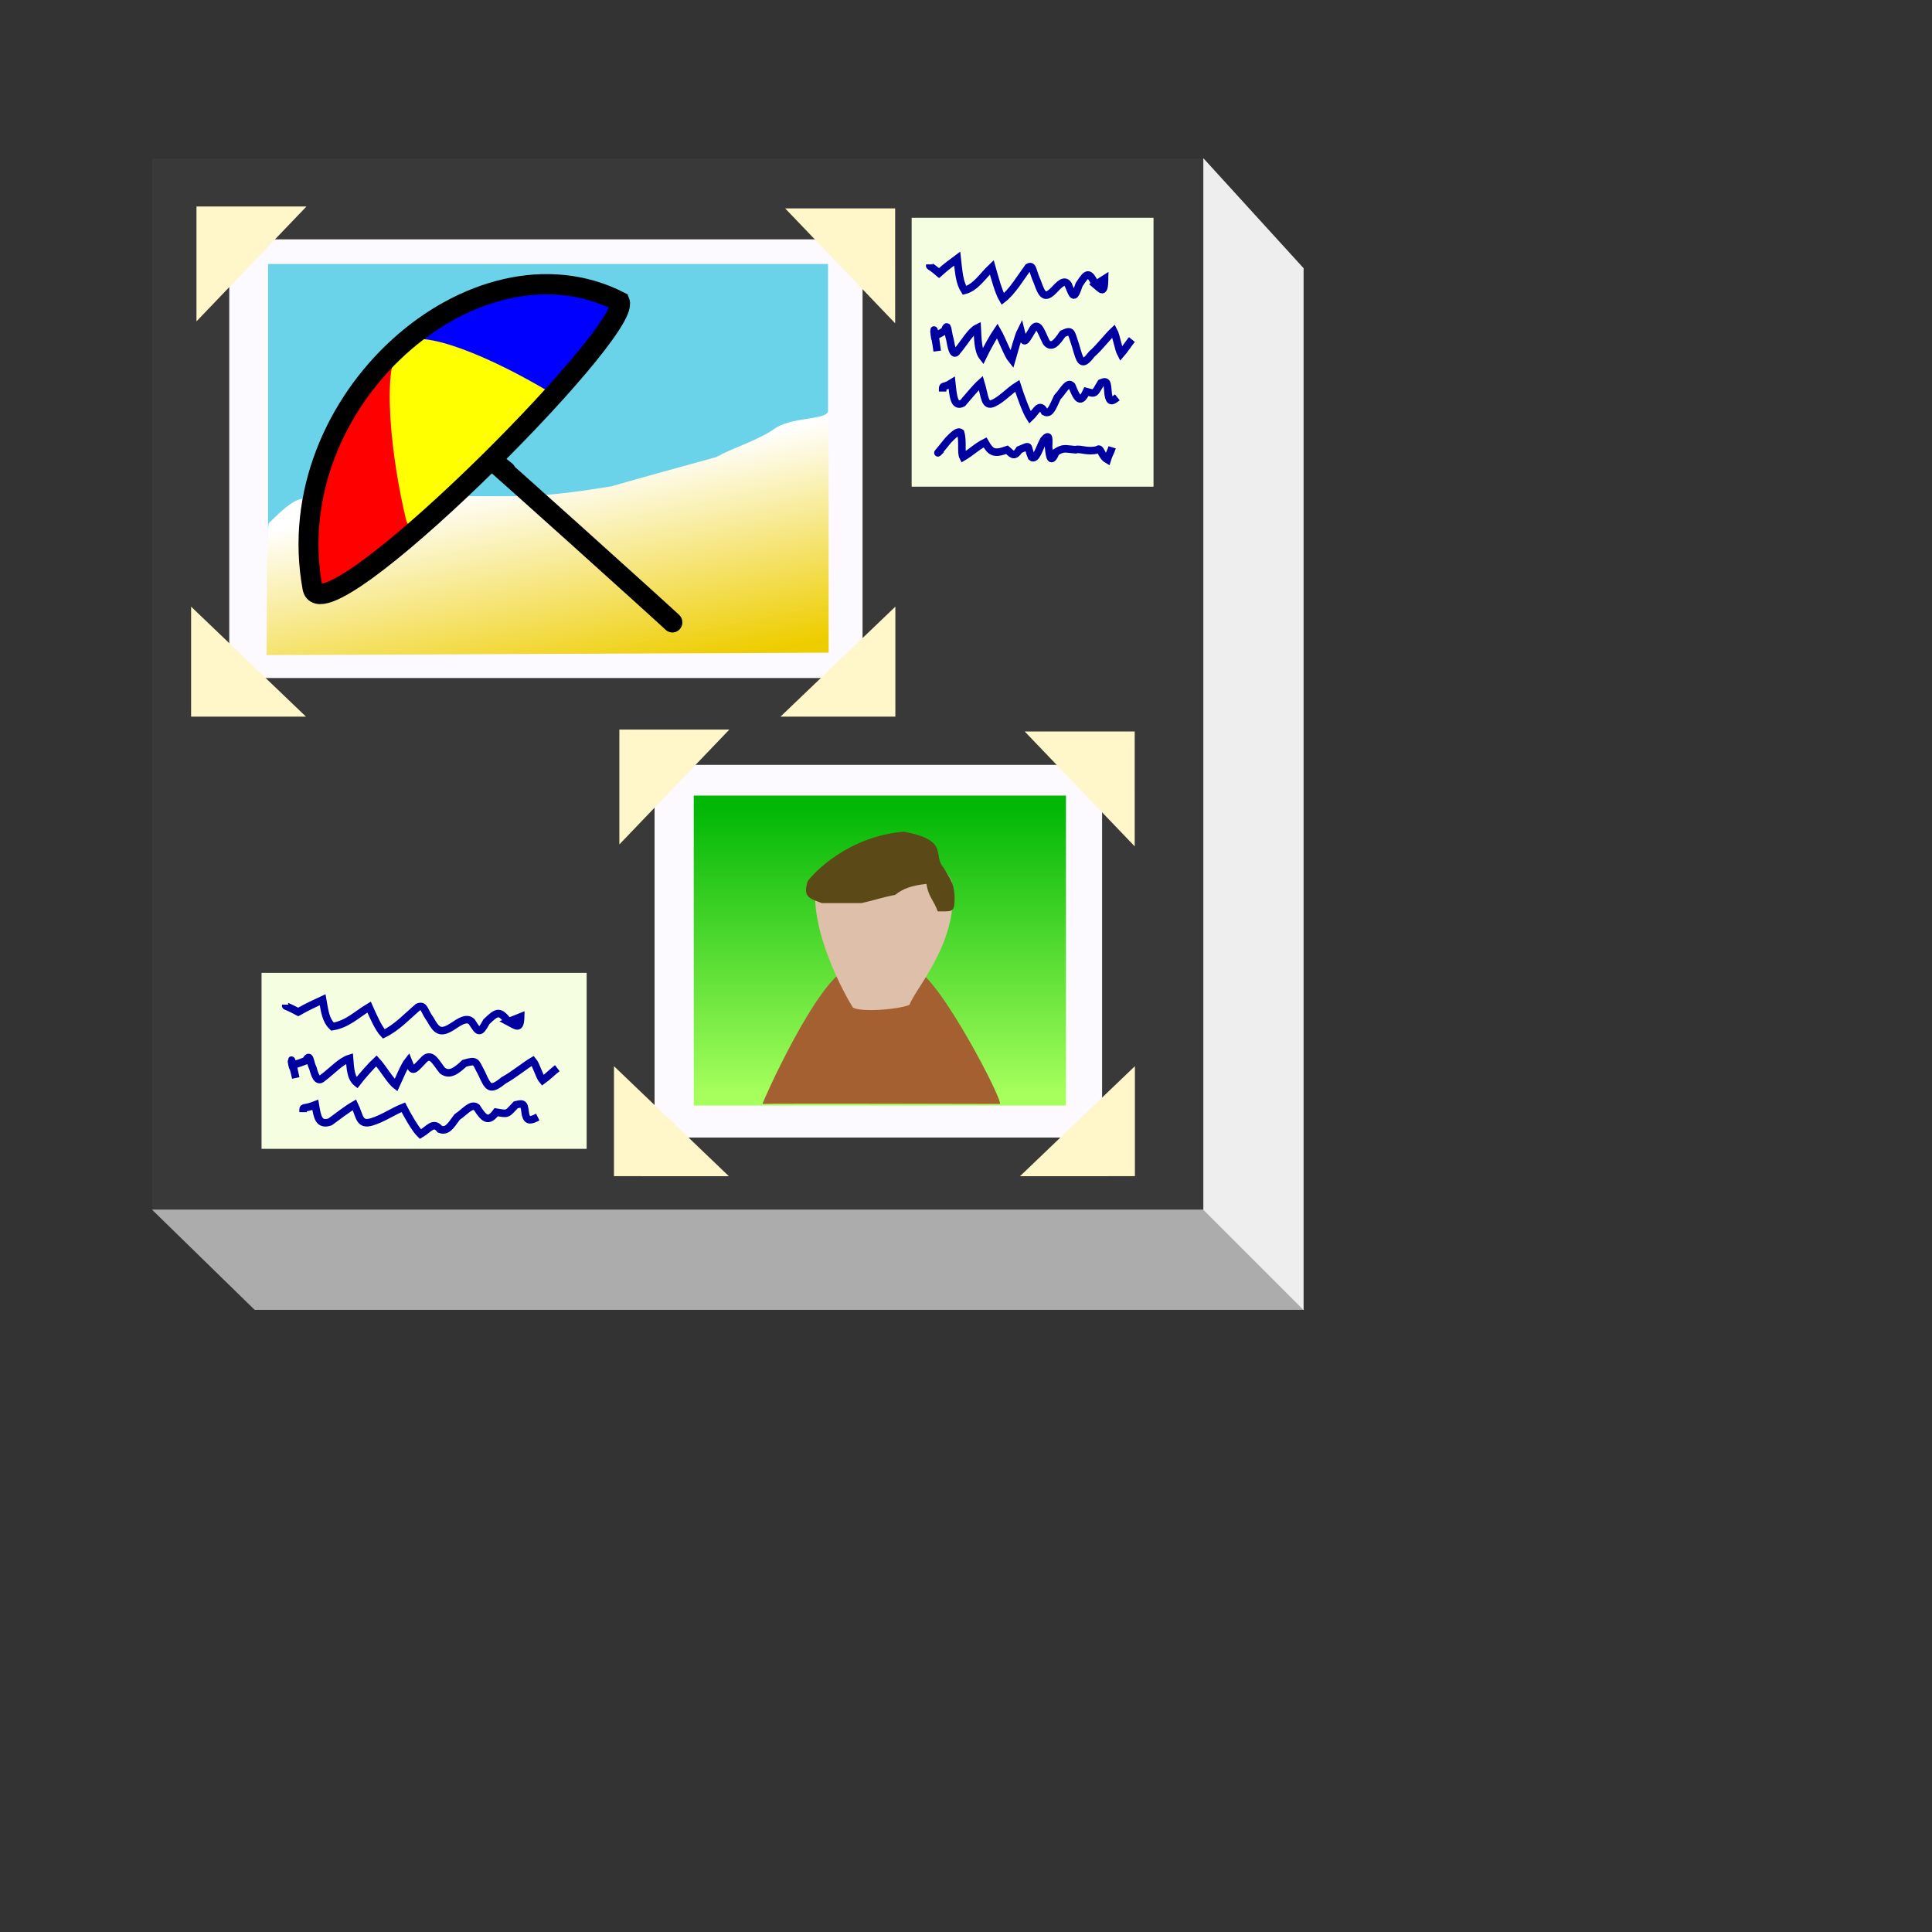 <?xml version="1.0" encoding="UTF-8" standalone="no"?>
<!DOCTYPE svg PUBLIC "-//W3C//DTD SVG 20010904//EN"
"http://www.w3.org/TR/2001/REC-SVG-20010904/DTD/svg10.dtd">
<!-- Created with Sodipodi ("http://www.sodipodi.com/") -->
<svg
   id="svg548"
   sodipodi:version="0.32"
   width="256pt"
   height="256pt"
   sodipodi:docbase="/home/will/Documents/kde_stuff/"
   sodipodi:docname="/home/will/Documents/kde_stuff/kimdaba.svg"
   xmlns="http://www.w3.org/2000/svg"
   xmlns:sodipodi="http://sodipodi.sourceforge.net/DTD/sodipodi-0.dtd"
   xmlns:xlink="http://www.w3.org/1999/xlink">
  <rect width="100%" height="100%" fill="#333333" stroke="none"/>
  <defs
     id="defs550">
    <linearGradient
       id="linearGradient674">
      <stop
         offset="0"
         style="stop-color:#00b705;stop-opacity:1;"
         id="stop676" />
      <stop
         offset="1"
         style="stop-color:#a7ff5d;stop-opacity:1;"
         id="stop675" />
    </linearGradient>
    <linearGradient
       id="linearGradient630">
      <stop
         style="stop-color:#eecd00;stop-opacity:1;"
         offset="0"
         id="stop631" />
      <stop
         style="stop-color:#ffffff;stop-opacity:1;"
         offset="1"
         id="stop632" />
    </linearGradient>
    <linearGradient
       id="linearGradient555">
      <stop
         style="stop-color:#000;stop-opacity:1;"
         offset="0"
         id="stop556" />
      <stop
         style="stop-color:#fff;stop-opacity:1;"
         offset="1"
         id="stop557" />
    </linearGradient>
    <linearGradient
       xlink:href="#linearGradient630"
       id="linearGradient558"
       x1="0.839"
       y1="1"
       x2="0.498"
       y2="0.263"
       gradientUnits="objectBoundingBox"
       spreadMethod="pad" />
    <linearGradient
       xlink:href="#linearGradient674"
       id="linearGradient673"
       x1="0.503"
       y1="0.031"
       x2="0.503"
       y2="0.969"
       gradientUnits="objectBoundingBox"
       spreadMethod="pad" />
  </defs>
  <sodipodi:namedview
     id="base"
     showgrid="true"
     snaptogrid="false" />
  <rect
     style="font-size:12;fill:#393939;fill-rule:evenodd;stroke-width:1pt;fill-opacity:1;"
     id="rect567"
     width="185.695"
     height="185.695"
     x="26.903"
     y="28.006" />
  <rect
     style="font-size:12;fill:#fcfaff;fill-rule:evenodd;stroke-width:1pt;"
     id="rect574"
     width="79.068"
     height="65.84"
     x="115.645"
     y="135.134" />
  <rect
     style="font-size:12;fill:url(#linearGradient673);fill-rule:evenodd;stroke-width:1pt;"
     id="rect575"
     width="65.764"
     height="54.762"
     x="122.565"
     y="140.558" />
  <path
     style="font-size:12;fill:#fff6c9;fill-rule:evenodd;stroke-width:1pt;"
     d="M 71.255 187.854 L 71.255 207.287 L 91.552 207.288 L 71.255 187.854 z "
     id="path576"
     sodipodi:nodetypes="cccc"
     transform="matrix(-1,0,0,1,271.762,0.512)" />
  <path
     style="font-size:12;fill:#fff6c9;fill-rule:evenodd;stroke-width:1pt;"
     d="M 71.255 187.854 L 71.255 207.287 L 91.552 207.288 L 71.255 187.854 z "
     id="path578"
     sodipodi:nodetypes="cccc"
     transform="matrix(-6.124136e-17,1,1,6.123032e-17,-6.815,57.98)" />
  <path
     style="font-size:12;fill:#fff6c9;fill-rule:evenodd;stroke-width:1pt;"
     d="M 71.255 187.854 L 71.255 207.287 L 91.552 207.288 L 71.255 187.854 z "
     id="path579"
     sodipodi:nodetypes="cccc"
     transform="matrix(6.124135e-17,1,-1,6.123032e-17,316.711,57.64)" />
  <path
     style="font-size:12;fill:#fff6c9;fill-rule:evenodd;stroke-width:1pt;"
     d="M 71.255 187.854 L 71.255 207.287 L 91.552 207.288 L 71.255 187.854 z "
     id="path583"
     sodipodi:nodetypes="cccc"
     transform="translate(37.217,0.512)" />
  <path
     style="fill:#acacac;fill-rule:evenodd;stroke:none;stroke-opacity:1;stroke-width:1pt;stroke-linejoin:miter;stroke-linecap:butt;fill-opacity:1;"
     d="M 26.795 213.701 L 44.943 231.417 L 230.319 231.417 L 212.598 213.701 L 26.795 213.701 z "
     id="path614"
     sodipodi:nodetypes="ccccc"
     transform="matrix(1,0,0,1,4.723946e-2,-1.487732e-3)" />
  <path
     style="fill:#eeeeee;fill-rule:evenodd;stroke:none;stroke-opacity:1;stroke-width:1pt;stroke-linejoin:miter;stroke-linecap:butt;fill-opacity:1;"
     d="M 26.795 213.701 L 46.239 231.417 L 230.32 231.417 L 212.598 213.701 L 26.795 213.701 z "
     id="path615"
     sodipodi:nodetypes="ccccc"
     transform="matrix(-6.121673e-17,1,1,6.123068e-17,-1.104,1.149)" />
  <g
     id="g642"
     transform="translate(-120.486,-63.05)">
    <path
       style="font-size:12;fill:#a56032;fill-rule:evenodd;stroke-width:1pt;"
       d="M 27.956 291.545 C 27.956 290.535 37.474 229.98 42.933 223.651 C 46.295 219.818 48.722 219.257 54.914 223.65 C 59.472 229.211 70.544 290.237 69.891 291.544 C 67.228 291.544 29.951 291.212 27.956 291.545 z "
       id="path554"
       sodipodi:nodetypes="ccccc"
       transform="matrix(1,0,0,0.352,227.246,155.464)" />
    <path
       style="font-size:12;fill:#dec0aa;fill-rule:evenodd;stroke-width:1pt;"
       d="M 56.911 203.681 C 55.451 212.61 62.367 225.022 63.401 226.646 C 65.025 227.574 71.739 226.928 73.385 226.147 C 74.581 222.893 82.371 214.396 80.874 203.682 C 76.381 194.324 59.637 197.101 56.911 203.681 z "
       id="path559"
       sodipodi:nodetypes="ccccc"
       transform="matrix(1,0,0,0.973,207.777,20.536)" />
    <path
       style="font-size:12;fill:#5c4918;fill-rule:evenodd;stroke-width:1pt;"
       d="M 65.897 198.69 C 55.976 199.594 50.018 206.143 48.924 207.676 C 48.001 210.664 49.299 210.821 51.42 211.669 C 53.749 211.669 56.079 211.669 58.409 211.669 C 60.424 211.231 62.011 210.632 64.399 210.172 C 65.724 209.024 67.316 208.481 69.891 208.175 C 70.254 210.582 71.229 211.19 71.888 213.167 C 74.605 213.167 74.833 213.432 74.883 210.671 C 74.778 207.825 73.997 207.14 72.886 205.179 C 70.967 202.978 74.039 200.249 65.897 198.69 z "
       id="path561"
       transform="matrix(1,0,0,0.973,214.266,16.652)"
       sodipodi:nodetypes="cccccccccc" />
  </g>
  <g
     id="g646"
     transform="translate(0,1.296)">
    <rect
       style="font-size:12;fill:#fcfaff;fill-rule:evenodd;stroke-width:1pt;"
       id="rect552"
       width="111.889"
       height="77.5"
       x="54.194"
       y="48.397"
       transform="translate(-13.69,-7.406)" />
    <rect
       style="font-size:12;fill:#6bd3e9;fill-rule:evenodd;stroke-width:1pt;fill-opacity:1;"
       id="rect551"
       width="98.933"
       height="68.527"
       x="47.36"
       y="45.342" />
    <path
       style="font-size:12;fill:#fff6c9;fill-rule:evenodd;stroke-width:1pt;"
       d="M 71.255 187.854 L 71.255 207.287 L 91.552 207.288 L 71.255 187.854 z "
       id="path562"
       sodipodi:nodetypes="cccc"
       transform="matrix(-1,0,0,1,229.441,-81.971)" />
    <path
       style="font-size:12;fill:#fff6c9;fill-rule:evenodd;stroke-width:1pt;"
       d="M 71.255 187.854 L 71.255 207.287 L 91.552 207.288 L 71.255 187.854 z "
       id="path564"
       sodipodi:nodetypes="cccc"
       transform="matrix(-6.124136e-17,1,1,6.123032e-17,-49.137,-35.731)" />
    <path
       style="font-size:12;fill:#fff6c9;fill-rule:evenodd;stroke-width:1pt;"
       d="M 71.255 187.854 L 71.255 207.287 L 91.552 207.288 L 71.255 187.854 z "
       id="path566"
       sodipodi:nodetypes="cccc"
       transform="matrix(6.124135e-17,1,-1,6.123032e-17,242.001,-36.072)" />
    <path
       style="font-size:12;fill:#fff6c9;fill-rule:evenodd;stroke-width:1pt;"
       d="M 71.255 187.854 L 71.255 207.287 L 91.552 207.288 L 71.255 187.854 z "
       id="path563"
       sodipodi:nodetypes="cccc"
       transform="translate(-37.493,-81.971)" />
    <path
       style="fill:url(#linearGradient558);fill-rule:evenodd;stroke:none;stroke-opacity:1;stroke-width:1pt;stroke-linejoin:miter;stroke-linecap:butt;fill-opacity:1;"
       d="M 47.072 114.44 C 47.515 114.44 144.814 114.008 146.397 114.008 C 146.397 107.53 146.397 74.134 146.397 71.255 C 145.912 73.116 139.794 72.121 136.464 74.71 C 133.337 76.722 129.635 77.739 126.532 79.46 C 120.582 81.117 114.119 82.854 107.962 84.642 C 102.141 85.568 96.688 86.37 90.688 86.37 C 86.226 86.37 81.763 86.37 77.301 86.37 C 73.625 85.816 69.714 85.741 66.073 85.506 C 63.94 85.079 61.849 85.074 59.595 85.074 C 57.227 85.409 56.203 86.391 53.549 86.802 C 51.478 86.95 48.758 89.955 47.503 91.12 C 46.93 93.464 47.256 111.676 47.072 114.44 z "
       id="path629"
       sodipodi:nodetypes="ccccccccccccc" />
    <g
       id="g616"
       transform="matrix(0.564,0,0,0.573,48.006,38.406)">
      <defs
         id="defs3">
        <linearGradient
           id="linearGradient126"
           x1="0"
           y1="0"
           x2="1"
           y2="0"
           xlink:href="#linearGradient674" />
        <linearGradient
           xlink:href="#linearGradient126"
           id="linearGradient129" />
      </defs>
      <sodipodi:namedview
         id="namedview622" />
      <g
         id="g134"
         transform="translate(5.047,12.114)">
        <path
           style="font-size:12;fill:none;fill-rule:evenodd;stroke:#000000;stroke-width:6.25;stroke-dasharray:none;stroke-linecap:round;"
           d="M 64.101 60.568 C 64.263 60.742 73.28 67.786 64.588 61.09 C 62.864 59.243 116.519 106.815 120.461 110.486 "
           id="path133"
           sodipodi:nodetypes="ccc" />
        <path
           style="fill:#ff0000;fill-rule:evenodd;stroke:none;stroke-opacity:1;stroke-width:1pt;stroke-linejoin:miter;stroke-linecap:butt;fill-opacity:1;"
           d="M 35.367 25.5 C 15.14 42.376 2.818 70.384 8.219 99.31 C 9.814 107.596 32.505 88.274 47.861 74.546 C 54.912 68.011 39.997 21.216 35.367 25.5 z "
           id="path125"
           sodipodi:nodetypes="csss" />
        <path
           style="fill:#0000ff;fill-rule:evenodd;stroke:none;stroke-opacity:1;stroke-width:1pt;stroke-linejoin:miter;stroke-linecap:butt;fill-opacity:1;"
           d="M 103.47 11.608 C 80.895 0.252 53.674 8.1 35.872 24.995 C 34.329 26.416 79.695 43.906 82.687 40.225 C 95.405 25.085 105.363 16.322 103.47 11.608 z "
           id="path131"
           sodipodi:nodetypes="cssc" />
        <path
           style="fill:#ffff00;fill-rule:evenodd;stroke:none;stroke-opacity:1;stroke-width:1pt;stroke-linejoin:miter;stroke-linecap:butt;fill-opacity:1;"
           d="M 81.767 39.368 C 64.239 29.022 41.622 19.388 35.872 24.491 C 28.732 30.2 32.597 60.794 36.989 78.616 C 38.956 86.822 48.599 74.434 59.974 63.947 C 72.126 53.249 83.659 44.082 81.767 39.368 z "
           id="path130"
           sodipodi:nodetypes="csssc" />
        <path
           style="fill:none;fill-rule:evenodd;stroke:black;stroke-opacity:1;stroke-width:6.25;stroke-linejoin:miter;stroke-linecap:butt;fill-opacity:1;stroke-dasharray:none;"
           d="M 103.975 11.608 C 58.825 -11.104 -3.088 41.963 7.715 99.815 C 10.903 116.387 107.76 21.036 103.975 11.608 z "
           id="path124"
           sodipodi:nodetypes="csc" />
      </g>
    </g>
  </g>
  <g
     id="g696"
     transform="translate(3.887,-4.75)">
    <rect
       style="font-size:12;fill:#f6fee2;fill-rule:evenodd;stroke-width:1pt;fill-opacity:1;"
       id="rect677"
       width="57.436"
       height="31.093"
       x="42.321"
       y="176.626" />
    <path
       style="font-size:12;fill:none;fill-rule:evenodd;stroke:#0000a1;stroke-width:1pt;stroke-opacity:1;"
       d="M 46.64 182.24 C 46.64 182.73 46.014 182.05 48.799 183.536 C 50.573 182.528 51.747 182.026 53.117 181.377 C 53.483 183.426 53.63 184.948 54.845 186.127 C 57.51 185.698 59.121 183.982 61.322 182.672 C 62.016 184.223 62.956 186.421 63.914 187.422 C 66.223 186.308 68.12 184.238 69.96 182.672 C 71.138 182.219 70.942 183.221 72.119 184.831 C 73.248 186.855 73.896 187.469 76.005 186.127 C 77.228 185.328 78.547 184.35 79.46 185.263 C 80.668 187.131 80.814 187.551 82.051 185.263 C 83.971 183.398 84.386 183.277 85.938 185.263 C 87.313 185.978 88.026 186.817 88.097 184.399 L 85.938 185.263 C 87.313 185.978 88.026 186.817 88.097 184.399 M 47.935 193.036 C 47.935 194.853 46.933 188.503 48.367 195.196 C 47.783 192.276 47.254 193.309 50.094 192.173 C 50.951 190.704 50.799 192.286 51.39 193.468 C 51.671 194.431 52.131 196.182 53.117 195.196 C 54.719 194.023 56.308 192.216 57.868 191.741 C 58.007 193.409 58.035 195.157 59.163 196.059 C 60.014 194.942 61.661 193.055 62.618 192.173 C 63.806 193.462 65.057 195.71 66.073 196.491 C 66.572 195.425 67.52 193.063 68.232 192.173 C 69.028 194.162 68.952 194.119 70.823 192.173 C 72.29 190.412 73.09 192.467 74.278 193.9 C 75.593 194.886 76.824 193.831 78.165 192.605 C 80.4 191.966 80.085 192.328 81.188 194.332 C 82.349 196.859 82.619 197.645 85.074 195.628 C 86.733 194.748 88.835 193.005 90.256 192.173 C 90.88 192.901 91.36 194.899 91.984 195.628 C 92.819 195.031 93.687 194.147 94.575 193.468 M 49.663 200.81 C 49.663 200.954 49.663 201.098 49.663 201.242 C 49.663 200.035 49.529 200.863 51.822 199.946 C 52.169 201.979 52.361 203.633 54.413 202.969 C 55.85 201.947 57.284 200.773 58.731 199.946 C 59.717 201.988 59.554 203.598 61.754 202.969 C 63.791 202.361 65.525 201.095 67.368 200.378 C 68.049 201.713 69.477 204.257 70.391 205.128 C 71.917 204.235 72.664 202.786 73.846 204.265 C 75.128 204.722 75.715 203.679 76.869 202.105 C 78.382 201.076 79.341 199.684 80.324 200.378 C 81.617 202.41 82.384 203.139 83.779 201.242 C 85.921 201.609 85.624 201.656 87.234 199.946 C 88.803 199.533 88.696 199.909 88.961 201.673 C 89.281 202.953 89.955 202.688 91.12 202.105 "
       id="path695"
       transform="" />
  </g>
  <g
     id="g708">
    <rect
       style="font-size:12;fill:#f6fee2;fill-rule:evenodd;stroke-width:1pt;"
       id="rect700"
       width="57.436"
       height="31.093"
       x="42.321"
       y="176.626"
       transform="matrix(0.744,0,0,1.528,129.577,-231.411)" />
    <path
       style="font-size:12;fill:none;fill-rule:evenodd;stroke:#0000a1;stroke-width:1pt;"
       d="M 164.294 46.713 C 164.294 47.293 163.828 46.489 165.901 48.245 C 167.222 47.054 168.096 46.46 169.116 45.693 C 169.388 48.115 169.498 49.915 170.402 51.309 C 172.386 50.802 173.585 48.773 175.223 47.224 C 175.74 49.058 176.439 51.657 177.152 52.84 C 178.871 51.523 180.283 49.075 181.653 47.224 C 182.53 46.688 182.384 47.873 183.26 49.777 C 184.1 52.17 184.583 52.895 186.153 51.309 C 187.063 50.364 188.044 49.208 188.724 50.287 C 189.624 52.496 189.732 52.992 190.653 50.287 C 192.082 48.082 192.391 47.939 193.546 50.287 C 194.57 51.133 195.101 52.125 195.154 49.266 L 193.546 50.287 C 194.57 51.133 195.101 52.125 195.154 49.266 M 165.258 59.477 C 165.258 61.626 164.512 54.118 165.58 62.031 C 165.145 58.579 164.751 59.8 166.866 58.457 C 167.503 56.72 167.39 58.591 167.83 59.988 C 168.039 61.127 168.382 63.197 169.116 62.031 C 170.308 60.644 171.491 58.508 172.652 57.946 C 172.755 59.919 172.777 61.985 173.616 63.052 C 174.249 61.731 175.475 59.5 176.188 58.457 C 177.072 59.981 178.004 62.639 178.759 63.562 C 179.131 62.302 179.837 59.509 180.367 58.457 C 180.959 60.809 180.903 60.758 182.295 58.457 C 183.387 56.375 183.983 58.805 184.867 60.499 C 185.846 61.665 186.762 60.417 187.76 58.968 C 189.424 58.212 189.19 58.64 190.01 61.01 C 190.875 63.998 191.075 64.927 192.903 62.542 C 194.138 61.502 195.702 59.441 196.761 58.457 C 197.225 59.318 197.582 61.68 198.047 62.542 C 198.668 61.836 199.315 60.791 199.975 59.988 M 166.544 68.669 C 166.544 68.839 166.544 69.009 166.544 69.18 C 166.544 67.752 166.445 68.731 168.152 67.647 C 168.41 70.051 168.553 72.006 170.08 71.221 C 171.15 70.013 172.217 68.625 173.295 67.647 C 174.029 70.061 173.907 71.965 175.545 71.221 C 177.061 70.502 178.352 69.006 179.724 68.158 C 180.23 69.736 181.293 72.744 181.974 73.774 C 183.11 72.718 183.665 71.005 184.546 72.754 C 185.5 73.294 185.937 72.061 186.796 70.2 C 187.922 68.983 188.636 67.338 189.367 68.158 C 190.33 70.561 190.901 71.422 191.939 69.18 C 193.534 69.613 193.313 69.669 194.511 67.647 C 195.679 67.159 195.599 67.603 195.796 69.689 C 196.034 71.203 196.536 70.889 197.404 70.2 M 165.83 79.892 C 165.974 79.748 166.118 79.604 166.262 79.46 C 165.178 80.544 165.703 80.051 167.557 77.733 C 168.429 76.861 169.207 76.055 169.717 76.437 C 170.173 77.959 169.725 79.945 170.148 80.756 C 171.769 79.796 172.498 78.933 174.035 78.165 C 175.056 79.952 175.601 80.286 177.922 79.46 C 178.682 80.082 179.113 81.01 180.081 79.46 C 182.248 78.58 181.328 78.628 182.24 80.756 C 183.06 81.459 183.69 78.943 184.399 77.733 C 185.508 76.466 185.263 77.585 185.263 79.028 C 185.429 80.689 185.621 82.081 186.559 79.892 C 187.878 79.048 188.12 79.298 190.014 79.46 C 190.74 79.159 192.124 79.936 193.9 79.46 C 194.469 78.891 194.519 80.536 195.628 81.188 C 195.86 80.412 196.259 79.804 196.491 79.028 "
       id="path707" />
  </g>
</svg>
